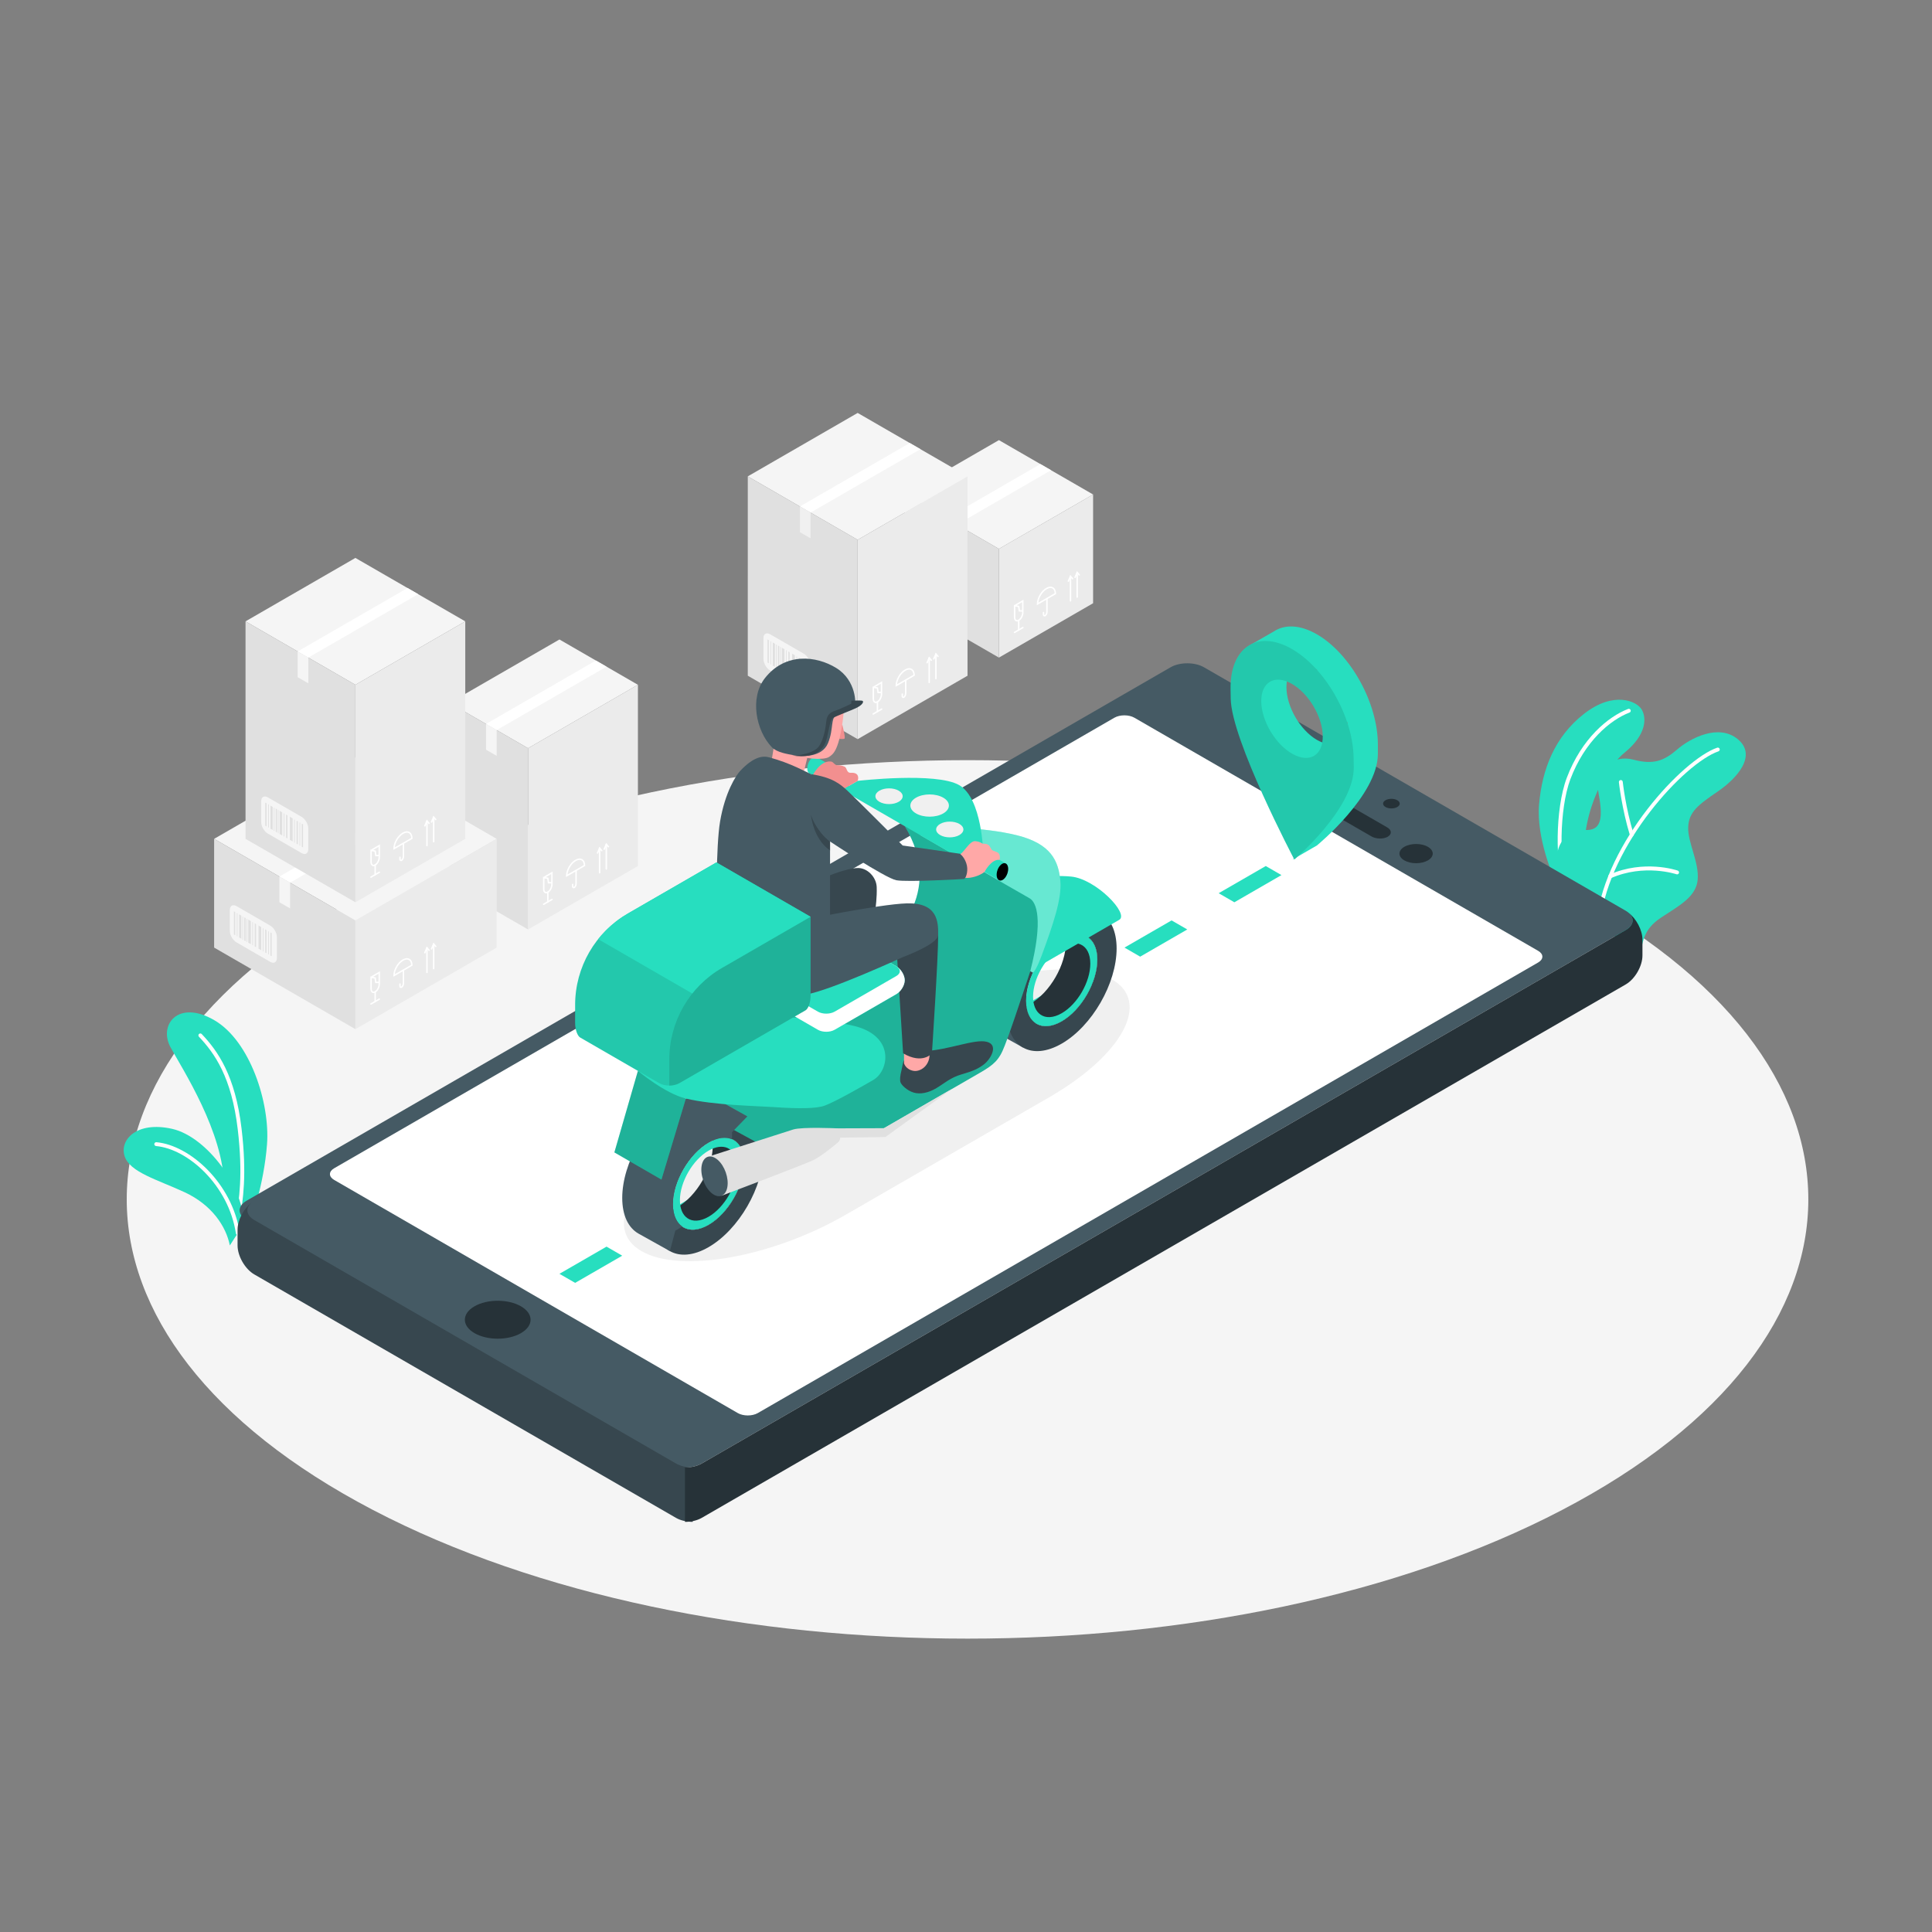 <?xml version="1.0" encoding="utf-8"?>
<!-- Generator: Adobe Illustrator 27.5.0, SVG Export Plug-In . SVG Version: 6.00 Build 0)  -->
<svg version="1.1" xmlns="http://www.w3.org/2000/svg" xmlns:xlink="http://www.w3.org/1999/xlink" x="0px" y="0px"
	 viewBox="0 0 500 500" style="enable-background:new 0 0 500 500;" xml:space="preserve">
<rect x="0" y="0" width="500" height="500" fill="#808080" stroke="none"/>
<g id="Floor">
	<path id="XMLID_28538_" style="fill:#F5F5F5;" d="M96.533,390.783c84.977,44.392,222.752,44.394,307.727,0.001
		c84.977-44.394,84.977-116.368,0-160.76c-84.977-44.393-222.752-44.393-307.728-0.001
		C11.555,274.415,11.555,346.391,96.533,390.783z"/>
</g>
<g id="Plants">
	<g>
		<path id="XMLID_28833_" style="fill:#27DEBF;" d="M64.806,316.321c0,0,3.517-9.673,4.301-20.221
			c0.785-10.548-4.324-26.696-13.69-32.103c-9.366-5.407-14.425,1.277-11.286,7.036c3.138,5.759,13.73,21.954,13.861,35.956
			L64.806,316.321z"/>
		<path id="XMLID_28544_" style="fill:#FFFFFF;" d="M61.545,316.091c-0.027,0-0.055-0.002-0.082-0.007
			c-0.272-0.045-0.457-0.302-0.412-0.574l0.021-0.13c0.786-4.758,1.862-11.274,0.448-23.183
			c-1.591-13.399-5.967-19.599-10.037-23.897c-0.189-0.2-0.181-0.517,0.02-0.707c0.201-0.189,0.517-0.18,0.707,0.02
			c4.183,4.416,8.679,10.777,10.303,24.467c1.432,12.049,0.342,18.646-0.454,23.463l-0.021,0.129
			C61.997,315.917,61.785,316.091,61.545,316.091z"/>
		<path id="XMLID_28828_" style="fill:#27DEBF;" d="M59.48,322.318c-0.972-4.943-4.661-10.495-11.687-13.762
			c-7.026-3.267-14.253-5.173-15.561-9.381c-1.308-4.208,3.138-9.079,12.292-7.036c9.153,2.044,18.961,15.643,18.438,24.797
			L59.48,322.318z"/>
		<path id="XMLID_28543_" style="fill:#FFFFFF;" d="M61.543,319.628c-0.243,0-0.456-0.178-0.493-0.425
			c-1.874-12.4-12.393-21.865-20.661-22.605c-0.274-0.024-0.478-0.268-0.453-0.543c0.025-0.276,0.271-0.473,0.543-0.453
			c8.638,0.773,19.617,10.596,21.56,23.451c0.042,0.273-0.146,0.528-0.419,0.569C61.594,319.626,61.568,319.628,61.543,319.628z"/>
	</g>
	<g>
		<path id="XMLID_28822_" style="fill:#27DEBF;" d="M402.211,227.335c0,0-4.665-10.316-3.901-19.163
			c0.782-9.047,4.012-17.517,11.677-23.468c7.664-5.951,13.626-3.253,14.89-1.076c1.264,2.177,1.292,6.47-4.418,11.14
			c-5.71,4.671-11.949,17.421-10.184,30.158l-2.622,7.45L402.211,227.335z"/>
		<path id="XMLID_28542_" style="fill:#FFFFFF;" d="M405.029,228.318c-0.177,0-0.349-0.095-0.44-0.261
			c-1.946-3.585-2.242-18.452,0.896-26.769c3.818-10.118,10.703-15.837,15.873-17.815c0.255-0.098,0.547,0.03,0.645,0.288
			c0.099,0.258-0.03,0.547-0.288,0.645c-4.968,1.901-11.594,7.427-15.295,17.235c-2.996,7.941-2.775,22.582-0.952,25.938
			c0.132,0.243,0.042,0.546-0.201,0.678C405.192,228.298,405.11,228.318,405.029,228.318z"/>
		<path id="XMLID_28817_" style="fill:#27DEBF;" d="M424.276,248.859c0.782-5.142,0.907-8.3,5.698-11.447
			c4.791-3.147,9.053-5.377,9.396-9.87c0.342-4.493-2.619-9.556-2.467-13.474c0.152-3.918,2.554-5.757,7.615-9.204
			c5.06-3.447,10.247-9.324,5.276-13.518c-4.971-4.194-12.382-0.297-15.759,2.628c-3.377,2.925-6.118,4.006-11.296,2.628
			c-5.178-1.378-10.245,2.208-9.013,8.815c1.232,6.607,0.594,9.613-3.573,9.381c-4.167-0.232-10.283,4.097-5.386,14.071
			L424.276,248.859z"/>
		<path id="XMLID_28541_" style="fill:#FFFFFF;" d="M413.727,238.548c-0.021,0-0.04-0.001-0.061-0.003
			c-0.273-0.033-0.47-0.281-0.436-0.556c2.375-19.952,22.173-41.371,31.176-44.487c0.255-0.089,0.545,0.048,0.636,0.309
			c0.09,0.261-0.048,0.546-0.31,0.636c-8.805,3.047-28.176,24.061-30.51,43.66C414.191,238.362,413.976,238.548,413.727,238.548z"/>
		<path id="XMLID_28540_" style="fill:#FFFFFF;" d="M422.297,216.512c-0.214,0-0.412-0.139-0.478-0.354
			c-2.109-6.91-2.842-13.66-2.849-13.727c-0.029-0.274,0.17-0.521,0.444-0.55c0.272-0.029,0.52,0.169,0.55,0.444
			c0.007,0.066,0.73,6.725,2.811,13.541c0.08,0.264-0.068,0.543-0.332,0.624C422.395,216.505,422.345,216.512,422.297,216.512z"/>
		<path id="XMLID_28539_" style="fill:#FFFFFF;" d="M416.708,227.308c-0.191,0-0.375-0.111-0.458-0.298
			c-0.111-0.253,0.004-0.548,0.257-0.659c8.982-3.959,17.341-1.16,17.692-1.039c0.261,0.09,0.399,0.374,0.31,0.635
			c-0.09,0.261-0.373,0.402-0.635,0.31c-0.084-0.027-8.349-2.788-16.965,1.009C416.844,227.294,416.775,227.308,416.708,227.308z"/>
	</g>
</g>
<g id="Boxes">
	<g>
		<polygon id="XMLID_29161_" style="fill:#F5F5F5;" points="282.892,127.974 258.52,113.903 234.157,127.974 258.52,142.045 		"/>
		<polygon id="XMLID_29159_" style="fill:#EBEBEB;" points="258.52,170.187 282.892,156.117 282.892,127.974 258.52,142.044 		"/>
		<g id="XMLID_28506_">
			<path id="XMLID_28611_" style="fill:#FFFFFF;" d="M263.216,160.852c-0.131,0-0.254-0.032-0.366-0.097
				c-0.29-0.167-0.457-0.536-0.457-1.011v-2.981c0-0.002,0-0.004,0-0.006v-0.221l0.152,0.027l2.338-1.373v3.332
				c0,0.848-0.506,1.804-1.151,2.176C263.556,160.801,263.38,160.852,263.216,160.852z M262.768,156.983v2.761
				c0,0.337,0.099,0.587,0.27,0.686c0.171,0.099,0.369,0.023,0.507-0.056c0.522-0.302,0.964-1.15,0.964-1.852v-0.244h-0.866
				l-0.17-1.169L262.768,156.983z M263.966,157.903h0.542v-2.058l-1.395,0.819l0.69,0.124L263.966,157.903z"/>
		</g>
		<g id="XMLID_28505_">
			<path id="XMLID_28610_" style="fill:#FFFFFF;" d="M263.638,163.229c-0.104,0-0.188-0.084-0.188-0.188v-2.505
				c0-0.104,0.084-0.188,0.188-0.188c0.103,0,0.188,0.084,0.188,0.188v2.505C263.825,163.145,263.741,163.229,263.638,163.229z"/>
		</g>
		<g id="XMLID_28504_">
			<path id="XMLID_28609_" style="fill:#FFFFFF;" d="M262.549,163.857c-0.064,0-0.128-0.034-0.162-0.094
				c-0.052-0.09-0.021-0.205,0.068-0.256l2.177-1.257c0.087-0.05,0.204-0.021,0.256,0.069c0.052,0.09,0.021,0.205-0.068,0.256
				l-2.177,1.257C262.613,163.849,262.581,163.857,262.549,163.857z"/>
		</g>
		<g id="XMLID_28502_">
			<path id="XMLID_28608_" style="fill:#FFFFFF;" d="M270.306,159.543c-0.073,0-0.143-0.018-0.204-0.053
				c-0.143-0.082-0.225-0.246-0.225-0.451v-0.514c0-0.104,0.084-0.188,0.188-0.188c0.104,0,0.188,0.084,0.188,0.188v0.514
				c0,0.077,0.021,0.117,0.035,0.125s0.059,0.005,0.124-0.032c0.164-0.097,0.348-0.469,0.348-0.847v-3.331
				c0-0.104,0.084-0.188,0.188-0.188s0.188,0.084,0.188,0.188v3.331c0,0.488-0.229,0.992-0.533,1.17
				C270.502,159.514,270.4,159.543,270.306,159.543z"/>
		</g>
		<g id="XMLID_28501_">
			<path id="XMLID_28605_" style="fill:#FFFFFF;" d="M268.331,156.631v-0.325c0-1.527,1.076-3.39,2.398-4.154
				c0.677-0.39,1.323-0.447,1.817-0.161c0.495,0.286,0.769,0.874,0.769,1.654v0.108L268.331,156.631z M271.852,152.186
				c-0.282,0-0.601,0.098-0.935,0.29c-1.124,0.649-2.055,2.159-2.193,3.494l4.215-2.433c-0.021-0.586-0.226-1.019-0.579-1.223
				C272.21,152.229,272.038,152.186,271.852,152.186z"/>
		</g>
		<g id="XMLID_28497_">
			<g id="XMLID_28499_">
				<path id="XMLID_28604_" style="fill:#FFFFFF;" d="M277.039,155.705c-0.104,0-0.188-0.084-0.188-0.188v-6.38
					c0-0.104,0.084-0.188,0.188-0.188c0.103,0,0.188,0.084,0.188,0.188v6.38C277.227,155.621,277.143,155.705,277.039,155.705z"/>
			</g>
			<g id="XMLID_28498_">
				<path id="XMLID_28603_" style="fill:#FFFFFF;" d="M276.49,150.592c-0.025,0-0.05-0.005-0.074-0.016
					c-0.096-0.041-0.139-0.151-0.098-0.247l0.667-1.54l0.744,0.859c0.068,0.078,0.06,0.196-0.019,0.264
					c-0.081,0.067-0.197,0.06-0.265-0.019l-0.353-0.408l-0.431,0.994C276.632,150.55,276.563,150.592,276.49,150.592z"/>
			</g>
		</g>
		<g id="XMLID_28494_">
			<g id="XMLID_28496_">
				<path id="XMLID_28602_" style="fill:#FFFFFF;" d="M278.773,154.716c-0.103,0-0.188-0.084-0.188-0.188v-6.38
					c0-0.104,0.084-0.188,0.188-0.188c0.104,0,0.188,0.084,0.188,0.188v6.38C278.961,154.632,278.877,154.716,278.773,154.716z"/>
			</g>
			<g id="XMLID_28495_">
				<path id="XMLID_28601_" style="fill:#FFFFFF;" d="M278.225,149.604c-0.025,0-0.05-0.005-0.074-0.016
					c-0.096-0.041-0.139-0.151-0.098-0.247l0.667-1.541l0.744,0.859c0.068,0.078,0.059,0.196-0.019,0.264
					c-0.08,0.067-0.197,0.06-0.265-0.019l-0.354-0.408l-0.431,0.994C278.366,149.561,278.297,149.604,278.225,149.604z"/>
			</g>
		</g>
		<polygon id="XMLID_29129_" style="fill:#E0E0E0;" points="258.52,170.187 234.147,156.117 234.157,127.974 258.52,142.045 		"/>
		<polygon id="XMLID_28275_" style="fill:#FFFFFF;" points="247.656,135.772 272.015,121.693 269.259,120.102 244.901,134.18 		"/>
		<path id="XMLID_29122_" style="fill:#27DEBF;" d="M237.854,144.108l8.722,5.036c0.957,0.552,1.732,1.895,1.732,3l0,5.381
			c0,1.105-0.775,1.552-1.732,1l-8.722-5.036c-0.957-0.552-1.732-1.895-1.732-3l0-5.381
			C236.122,144.004,236.897,143.556,237.854,144.108z"/>
		<g id="XMLID_28487_">
			<polygon id="XMLID_29120_" style="fill:#27DEBF;" points="237.178,145.454 237.509,145.645 237.509,151.621 237.178,151.43 			
				"/>
		</g>
		<g id="XMLID_28486_">
			<polygon id="XMLID_29118_" style="fill:#27DEBF;" points="238.527,146.232 239.098,146.568 239.098,152.544 238.527,152.208 			
				"/>
		</g>
		<g id="XMLID_28485_">
			<polygon id="XMLID_29116_" style="fill:#27DEBF;" points="239.876,147.01 240.207,147.202 240.207,153.178 239.876,152.987 			
				"/>
		</g>
		<g id="XMLID_28484_">
			<polygon id="XMLID_29114_" style="fill:#27DEBF;" points="240.893,147.587 241.556,147.98 241.556,153.957 240.893,153.564 			
				"/>
		</g>
		<g id="XMLID_28483_">
			<polygon id="XMLID_29112_" style="fill:#27DEBF;" points="242.574,148.568 242.906,148.759 242.905,154.735 242.574,154.544 			
				"/>
		</g>
		<g id="XMLID_28482_">
			<polygon id="XMLID_29110_" style="fill:#27DEBF;" points="243.546,149.116 244.255,149.538 244.254,155.514 243.545,155.092 			
				"/>
		</g>
		<g id="XMLID_28481_">
			<polygon id="XMLID_29108_" style="fill:#27DEBF;" points="245.272,150.125 245.604,150.316 245.603,156.292 245.272,156.101 			
				"/>
		</g>
		<g id="XMLID_28480_">
			<polygon id="XMLID_29106_" style="fill:#27DEBF;" points="246.042,150.563 246.208,150.658 246.207,156.635 246.042,156.539 			
				"/>
		</g>
		<g id="XMLID_28479_">
			<polygon id="XMLID_29104_" style="fill:#27DEBF;" points="244.657,149.799 244.823,149.895 244.823,155.871 244.657,155.775 			
				"/>
		</g>
		<g id="XMLID_28478_">
			<polygon id="XMLID_29102_" style="fill:#27DEBF;" points="241.94,148.207 242.105,148.303 242.105,154.279 241.94,154.184 			"/>
		</g>
		<g id="XMLID_28477_">
			<polygon id="XMLID_29100_" style="fill:#27DEBF;" points="240.451,147.353 240.617,147.449 240.617,153.425 240.451,153.33 			
				"/>
		</g>
		<g id="XMLID_28476_">
			<polygon id="XMLID_29098_" style="fill:#27DEBF;" points="239.382,146.763 239.548,146.859 239.548,152.835 239.382,152.739 			
				"/>
		</g>
		<g id="XMLID_28475_">
			<polygon id="XMLID_29096_" style="fill:#27DEBF;" points="237.933,145.883 238.099,145.979 238.098,151.955 237.933,151.859 			
				"/>
		</g>
		<g id="XMLID_28474_">
			<polygon id="XMLID_29094_" style="fill:#27DEBF;" points="246.621,150.903 246.953,151.094 246.953,157.071 246.621,156.88 			
				"/>
		</g>
		<polygon id="XMLID_29089_" style="fill:#F5F5F5;" points="250.395,123.283 221.961,106.866 193.526,123.283 221.96,139.7 		"/>
		<polygon id="XMLID_28274_" style="fill:#FFFFFF;" points="209.774,132.662 238.209,116.246 235.451,114.655 207.019,131.071 		"/>
		<polygon id="XMLID_29087_" style="fill:#EBEBEB;" points="221.961,191.294 250.395,174.878 250.395,123.283 221.961,139.699 		"/>
		<path id="XMLID_28597_" style="fill:#FFFFFF;" d="M226.656,181.959c-0.131,0-0.254-0.032-0.366-0.097
			c-0.29-0.167-0.457-0.536-0.457-1.011v-2.981c0-0.002,0-0.004,0-0.006v-0.221l0.152,0.027l2.338-1.373v3.333
			c0,0.848-0.506,1.804-1.151,2.176C226.996,181.908,226.82,181.959,226.656,181.959z M226.208,178.091v2.761
			c0,0.337,0.099,0.587,0.27,0.687c0.169,0.098,0.369,0.023,0.507-0.056c0.522-0.302,0.964-1.15,0.964-1.852v-0.244h-0.865
			l-0.171-1.17L226.208,178.091z M227.407,179.011h0.541v-2.058l-1.395,0.819l0.69,0.124L227.407,179.011z"/>
		<path id="XMLID_28596_" style="fill:#FFFFFF;" d="M227.078,184.336c-0.104,0-0.188-0.084-0.188-0.188v-2.505
			c0-0.104,0.084-0.188,0.188-0.188s0.188,0.084,0.188,0.188v2.505C227.266,184.252,227.182,184.336,227.078,184.336z"/>
		<path id="XMLID_28595_" style="fill:#FFFFFF;" d="M225.99,184.965c-0.064,0-0.128-0.034-0.162-0.094
			c-0.052-0.09-0.021-0.205,0.068-0.256l2.177-1.257c0.088-0.05,0.204-0.021,0.256,0.069c0.052,0.09,0.021,0.205-0.068,0.256
			l-2.177,1.257C226.055,184.956,226.022,184.965,225.99,184.965z"/>
		<path id="XMLID_28594_" style="fill:#FFFFFF;" d="M233.747,180.651c-0.073,0-0.143-0.018-0.204-0.053
			c-0.143-0.082-0.225-0.246-0.225-0.451v-0.514c0-0.104,0.084-0.188,0.188-0.188c0.104,0,0.188,0.084,0.188,0.188v0.514
			c0,0.077,0.021,0.117,0.035,0.126c0.019,0.008,0.059,0.006,0.123-0.032c0.165-0.097,0.349-0.47,0.349-0.848v-3.331
			c0-0.104,0.084-0.188,0.188-0.188s0.188,0.084,0.188,0.188v3.331c0,0.488-0.23,0.991-0.533,1.171
			C233.942,180.622,233.842,180.651,233.747,180.651z"/>
		<path id="XMLID_28591_" style="fill:#FFFFFF;" d="M231.772,177.738v-0.325c0-1.527,1.076-3.391,2.398-4.154
			c0.677-0.39,1.321-0.447,1.816-0.161c0.495,0.286,0.769,0.873,0.769,1.654v0.108L231.772,177.738z M235.293,173.294
			c-0.282,0-0.601,0.098-0.935,0.291c-1.124,0.648-2.055,2.159-2.193,3.494l4.214-2.433c-0.021-0.587-0.226-1.018-0.579-1.223
			C235.65,173.336,235.479,173.294,235.293,173.294z"/>
		<path id="XMLID_28590_" style="fill:#FFFFFF;" d="M240.48,176.812c-0.104,0-0.187-0.084-0.187-0.188v-6.38
			c0-0.104,0.084-0.188,0.187-0.188c0.104,0,0.188,0.084,0.188,0.188v6.38C240.668,176.728,240.584,176.812,240.48,176.812z"/>
		<path id="XMLID_28589_" style="fill:#FFFFFF;" d="M239.932,171.699c-0.025,0-0.05-0.005-0.074-0.016
			c-0.096-0.041-0.139-0.151-0.098-0.247l0.667-1.54l0.744,0.859c0.068,0.078,0.06,0.196-0.019,0.264
			c-0.08,0.067-0.197,0.059-0.265-0.019l-0.354-0.408l-0.431,0.994C240.073,171.658,240.004,171.699,239.932,171.699z"/>
		<path id="XMLID_28588_" style="fill:#FFFFFF;" d="M242.214,175.824c-0.104,0-0.188-0.084-0.188-0.188v-6.38
			c0-0.104,0.084-0.188,0.188-0.188c0.103,0,0.188,0.084,0.188,0.188v6.38C242.401,175.74,242.317,175.824,242.214,175.824z"/>
		<path id="XMLID_28587_" style="fill:#FFFFFF;" d="M241.666,170.711c-0.025,0-0.05-0.005-0.074-0.016
			c-0.096-0.041-0.139-0.151-0.098-0.247l0.667-1.541l0.744,0.859c0.068,0.078,0.059,0.196-0.019,0.264
			c-0.08,0.067-0.196,0.059-0.265-0.019l-0.354-0.408l-0.431,0.994C241.808,170.669,241.738,170.711,241.666,170.711z"/>
		<polygon id="XMLID_29057_" style="fill:#E0E0E0;" points="221.961,191.295 193.527,174.878 193.526,123.283 221.96,139.7 		"/>
		<path id="XMLID_29050_" style="fill:#F5F5F5;" d="M199.312,164.149l8.721,5.036c0.957,0.552,1.732,1.895,1.732,3l0,5.381
			c0,1.105-0.775,1.552-1.732,1l-8.723-5.036c-0.957-0.552-1.732-1.895-1.732-3l0-5.381
			C197.58,164.044,198.355,163.596,199.312,164.149z"/>
		<polygon id="XMLID_29048_" style="fill:#E0E0E0;" points="198.636,165.494 198.967,165.685 198.967,171.662 198.636,171.47 		"/>
		<polygon id="XMLID_29046_" style="fill:#E0E0E0;" points="199.985,166.272 200.556,166.608 200.556,172.585 199.985,172.249 		"/>
		<polygon id="XMLID_29044_" style="fill:#E0E0E0;" points="201.334,167.051 201.666,167.242 201.665,173.219 201.334,173.027 		"/>
		<polygon id="XMLID_29042_" style="fill:#E0E0E0;" points="202.351,167.627 203.015,168.021 203.014,173.997 202.351,173.604 		"/>
		<polygon id="XMLID_29040_" style="fill:#E0E0E0;" points="204.032,168.608 204.364,168.799 204.364,174.776 204.032,174.584 		"/>
		<polygon id="XMLID_29038_" style="fill:#E0E0E0;" points="205.004,169.156 205.713,169.578 205.713,175.554 205.004,175.133 		"/>
		<polygon id="XMLID_29036_" style="fill:#E0E0E0;" points="206.73,170.165 207.062,170.356 207.062,176.333 206.73,176.141 		"/>
		<polygon id="XMLID_29034_" style="fill:#E0E0E0;" points="207.5,170.603 207.666,170.699 207.666,176.675 207.5,176.579 		"/>
		<polygon id="XMLID_29032_" style="fill:#E0E0E0;" points="206.115,169.839 206.281,169.935 206.281,175.911 206.115,175.816 		"/>
		<polygon id="XMLID_29030_" style="fill:#E0E0E0;" points="203.398,168.248 203.564,168.343 203.563,174.32 203.398,174.224 		"/>
		<polygon id="XMLID_29028_" style="fill:#E0E0E0;" points="201.91,167.393 202.075,167.489 202.075,173.466 201.91,173.37 		"/>
		<polygon id="XMLID_29026_" style="fill:#E0E0E0;" points="200.841,166.803 201.006,166.899 201.006,172.875 200.841,172.78 		"/>
		<polygon id="XMLID_29024_" style="fill:#E0E0E0;" points="199.391,165.923 199.557,166.019 199.557,171.995 199.391,171.9 		"/>
		<polygon id="XMLID_29022_" style="fill:#E0E0E0;" points="208.08,170.943 208.411,171.135 208.411,177.111 208.079,176.92 		"/>
		<g id="XMLID_28455_">
			<polygon id="XMLID_29055_" style="fill:#F0F0F0;" points="207.019,137.729 209.774,139.32 209.774,132.662 207.019,131.071 			
				"/>
		</g>
	</g>
	<g>
		<g id="XMLID_28451_">
			<polygon id="XMLID_29017_" style="fill:#F5F5F5;" points="165.093,177.223 144.782,165.497 116.348,181.914 136.659,193.64 			
				"/>
		</g>
		<g id="XMLID_28450_">
			<polygon id="XMLID_29015_" style="fill:#EBEBEB;" points="136.659,240.544 165.093,224.127 165.093,177.223 136.659,193.64 			
				"/>
		</g>
		<g id="XMLID_28446_">
			<g id="XMLID_28449_">
				<path id="XMLID_28583_" style="fill:#FFFFFF;" d="M141.353,231.208c-0.13,0-0.253-0.032-0.365-0.097
					c-0.29-0.167-0.457-0.536-0.457-1.011v-2.981c0-0.002,0-0.004,0-0.006v-0.221l0.152,0.027l2.338-1.373v3.332
					c0,0.848-0.506,1.804-1.151,2.176C141.693,231.157,141.519,231.208,141.353,231.208z M140.906,227.34v2.761
					c0,0.337,0.099,0.587,0.27,0.686c0.168,0.097,0.368,0.023,0.507-0.056c0.523-0.302,0.964-1.149,0.964-1.852v-0.244h-0.865
					l-0.171-1.17L140.906,227.34z M142.105,228.26h0.541v-2.058l-1.395,0.818l0.691,0.124L142.105,228.26z"/>
			</g>
			<g id="XMLID_28448_">
				<path id="XMLID_28582_" style="fill:#FFFFFF;" d="M141.776,233.586c-0.104,0-0.188-0.084-0.188-0.188v-2.505
					c0-0.104,0.084-0.188,0.188-0.188c0.104,0,0.188,0.084,0.188,0.188v2.505C141.964,233.502,141.88,233.586,141.776,233.586z"/>
			</g>
			<g id="XMLID_28447_">
				<path id="XMLID_28581_" style="fill:#FFFFFF;" d="M140.688,234.214c-0.064,0-0.128-0.034-0.162-0.094
					c-0.052-0.09-0.021-0.205,0.068-0.256l2.178-1.257c0.087-0.05,0.204-0.021,0.256,0.069c0.052,0.09,0.021,0.205-0.068,0.256
					l-2.178,1.257C140.752,234.206,140.72,234.214,140.688,234.214z"/>
			</g>
		</g>
		<g id="XMLID_28443_">
			<g id="XMLID_28445_">
				<path id="XMLID_28580_" style="fill:#FFFFFF;" d="M148.445,229.9c-0.073,0-0.143-0.018-0.204-0.053
					c-0.143-0.081-0.225-0.246-0.225-0.45v-0.514c0-0.104,0.084-0.188,0.188-0.188s0.188,0.084,0.188,0.188v0.514
					c0,0.077,0.021,0.117,0.035,0.125c0.015,0.007,0.06,0.006,0.123-0.032c0.165-0.097,0.349-0.469,0.349-0.848v-3.331
					c0-0.104,0.084-0.188,0.188-0.188s0.188,0.084,0.188,0.188v3.331c0,0.488-0.229,0.992-0.534,1.171
					C148.641,229.871,148.54,229.9,148.445,229.9z"/>
			</g>
			<g id="XMLID_28444_">
				<path id="XMLID_28577_" style="fill:#FFFFFF;" d="M146.471,226.987v-0.325c0-1.527,1.076-3.391,2.398-4.154
					c0.677-0.389,1.321-0.446,1.816-0.161c0.495,0.286,0.769,0.873,0.769,1.654v0.108L146.471,226.987z M149.991,222.543
					c-0.282,0-0.601,0.098-0.935,0.29c-1.124,0.648-2.055,2.159-2.193,3.494l4.214-2.433c-0.021-0.587-0.225-1.019-0.579-1.223
					C150.349,222.586,150.178,222.543,149.991,222.543z"/>
			</g>
		</g>
		<g id="XMLID_28436_">
			<g id="XMLID_28440_">
				<g id="XMLID_28442_">
					<path id="XMLID_28576_" style="fill:#FFFFFF;" d="M155.179,226.062c-0.104,0-0.188-0.084-0.188-0.188v-6.38
						c0-0.104,0.084-0.188,0.188-0.188s0.188,0.084,0.188,0.188v6.38C155.366,225.978,155.282,226.062,155.179,226.062z"/>
				</g>
				<g id="XMLID_28441_">
					<path id="XMLID_28575_" style="fill:#FFFFFF;" d="M154.63,220.949c-0.025,0-0.05-0.005-0.074-0.016
						c-0.096-0.041-0.139-0.151-0.098-0.247l0.667-1.541l0.744,0.859c0.068,0.078,0.06,0.196-0.019,0.264
						c-0.081,0.067-0.197,0.06-0.265-0.019l-0.354-0.408l-0.431,0.994C154.771,220.907,154.702,220.949,154.63,220.949z"/>
				</g>
			</g>
			<g id="XMLID_28437_">
				<g id="XMLID_28439_">
					<path id="XMLID_28574_" style="fill:#FFFFFF;" d="M156.912,225.073c-0.104,0-0.188-0.084-0.188-0.188v-6.38
						c0-0.104,0.084-0.188,0.188-0.188s0.188,0.084,0.188,0.188v6.38C157.1,224.989,157.016,225.073,156.912,225.073z"/>
				</g>
				<g id="XMLID_28438_">
					<path id="XMLID_28573_" style="fill:#FFFFFF;" d="M156.364,219.96c-0.025,0-0.05-0.005-0.074-0.016
						c-0.096-0.041-0.139-0.151-0.098-0.247l0.667-1.541l0.744,0.859c0.068,0.078,0.06,0.196-0.018,0.264
						c-0.08,0.067-0.197,0.06-0.265-0.019l-0.354-0.408l-0.431,0.994C156.506,219.918,156.436,219.96,156.364,219.96z"/>
				</g>
			</g>
		</g>
		<g id="XMLID_28435_">
			<polygon id="XMLID_28985_" style="fill:#E0E0E0;" points="136.659,240.544 116.349,228.818 116.348,181.914 136.659,193.64 			
				"/>
		</g>
		<g id="XMLID_28434_">
			<polygon id="XMLID_28983_" style="fill:#F5F5F5;" points="125.779,194.017 128.534,195.608 128.534,188.949 125.779,187.359 			
				"/>
		</g>
		<g id="XMLID_28433_">
			<polygon id="XMLID_28273_" style="fill:#FFFFFF;" points="128.534,188.95 156.968,172.533 154.211,170.943 125.779,187.359 			
				"/>
		</g>
		<g id="XMLID_28343_">
			<polygon id="XMLID_28977_" style="fill:#F5F5F5;" points="128.534,217.092 91.976,195.985 55.417,217.092 91.976,238.199 			"/>
		</g>
		<g id="XMLID_28342_">
			<polygon id="XMLID_28975_" style="fill:#EBEBEB;" points="91.976,266.342 128.535,245.235 128.535,217.092 91.976,238.199 			"/>
		</g>
		<g id="XMLID_28327_">
			<g id="XMLID_28326_">
				<path id="XMLID_28569_" style="fill:#FFFFFF;" d="M96.672,257.007c-0.131,0-0.254-0.032-0.366-0.097
					c-0.29-0.168-0.457-0.537-0.457-1.012v-2.982c0-0.002,0-0.004,0-0.006v-0.221l0.152,0.027l2.338-1.373v3.332
					c0,0.848-0.506,1.804-1.151,2.177C97.012,256.955,96.836,257.007,96.672,257.007z M96.224,253.137v2.761
					c0,0.337,0.099,0.588,0.27,0.687c0.17,0.098,0.369,0.022,0.507-0.056c0.522-0.303,0.964-1.15,0.964-1.853v-0.244h-0.865
					l-0.171-1.169L96.224,253.137z M97.423,254.057h0.541v-2.059l-1.395,0.819l0.691,0.123L97.423,254.057z"/>
			</g>
			<g id="XMLID_28329_">
				<path id="XMLID_28568_" style="fill:#FFFFFF;" d="M97.094,259.384c-0.104,0-0.188-0.084-0.188-0.188v-2.505
					c0-0.103,0.084-0.188,0.188-0.188c0.104,0,0.188,0.084,0.188,0.188v2.505C97.281,259.3,97.197,259.384,97.094,259.384z"/>
			</g>
			<g id="XMLID_28357_">
				<path id="XMLID_28567_" style="fill:#FFFFFF;" d="M96.005,260.012c-0.064,0-0.128-0.033-0.162-0.094
					c-0.052-0.09-0.021-0.204,0.068-0.256l2.178-1.257c0.088-0.054,0.204-0.023,0.256,0.068c0.052,0.09,0.021,0.204-0.068,0.256
					l-2.178,1.257C96.069,260.004,96.037,260.012,96.005,260.012z"/>
			</g>
		</g>
		<g id="XMLID_28339_">
			<g id="XMLID_28341_">
				<path id="XMLID_28566_" style="fill:#FFFFFF;" d="M103.763,255.698c-0.073,0-0.143-0.018-0.205-0.053
					c-0.143-0.082-0.225-0.246-0.225-0.451v-0.514c0-0.104,0.084-0.188,0.187-0.188c0.104,0,0.188,0.084,0.188,0.188v0.514
					c0,0.077,0.021,0.117,0.036,0.126c0.015,0.008,0.059,0.005,0.122-0.032c0.165-0.098,0.349-0.47,0.349-0.848v-3.331
					c0-0.104,0.084-0.188,0.188-0.188c0.104,0,0.188,0.084,0.188,0.188v3.331c0,0.488-0.229,0.991-0.532,1.17
					C103.958,255.669,103.857,255.698,103.763,255.698z"/>
			</g>
			<g id="XMLID_28340_">
				<path id="XMLID_28563_" style="fill:#FFFFFF;" d="M101.788,252.786v-0.325c0-1.527,1.075-3.391,2.397-4.154
					c0.677-0.39,1.323-0.447,1.817-0.161c0.496,0.286,0.769,0.874,0.769,1.654v0.108L101.788,252.786z M105.309,248.341
					c-0.283,0-0.602,0.098-0.936,0.291c-1.123,0.648-2.054,2.158-2.192,3.494l4.214-2.434c-0.021-0.586-0.226-1.018-0.579-1.222
					C105.666,248.384,105.495,248.341,105.309,248.341z"/>
			</g>
		</g>
		<g id="XMLID_28332_">
			<g id="XMLID_28336_">
				<g id="XMLID_28338_">
					<path id="XMLID_28562_" style="fill:#FFFFFF;" d="M110.495,251.859c-0.104,0-0.188-0.084-0.188-0.188v-6.38
						c0-0.104,0.084-0.188,0.188-0.188s0.188,0.084,0.188,0.188v6.38C110.683,251.775,110.599,251.859,110.495,251.859z"/>
				</g>
				<g id="XMLID_28337_">
					<path id="XMLID_28561_" style="fill:#FFFFFF;" d="M109.947,246.747c-0.025,0-0.05-0.005-0.074-0.016
						c-0.096-0.041-0.139-0.151-0.098-0.247l0.667-1.541l0.744,0.859c0.068,0.078,0.06,0.196-0.018,0.264
						c-0.08,0.067-0.197,0.059-0.265-0.019l-0.353-0.408l-0.431,0.994C110.089,246.704,110.019,246.747,109.947,246.747z"/>
				</g>
			</g>
			<g id="XMLID_28333_">
				<g id="XMLID_28335_">
					<path id="XMLID_28560_" style="fill:#FFFFFF;" d="M112.229,250.871c-0.103,0-0.187-0.084-0.187-0.188v-6.38
						c0-0.104,0.084-0.188,0.187-0.188c0.104,0,0.188,0.084,0.188,0.188v6.38C112.417,250.787,112.333,250.871,112.229,250.871z"/>
				</g>
				<g id="XMLID_28334_">
					<path id="XMLID_28559_" style="fill:#FFFFFF;" d="M111.681,245.758c-0.025,0-0.05-0.005-0.074-0.016
						c-0.096-0.041-0.139-0.151-0.098-0.247l0.667-1.541l0.744,0.859c0.068,0.078,0.06,0.196-0.019,0.264
						c-0.08,0.067-0.197,0.06-0.265-0.019l-0.354-0.408l-0.431,0.994C111.822,245.716,111.753,245.758,111.681,245.758z"/>
				</g>
			</g>
		</g>
		<g id="XMLID_28331_">
			<polygon id="XMLID_28945_" style="fill:#E0E0E0;" points="91.976,266.342 55.417,245.235 55.417,217.092 91.976,238.199 			"/>
		</g>
		<g id="XMLID_28330_">
			<polygon id="XMLID_28943_" style="fill:#F5F5F5;" points="72.319,233.509 75.074,235.1 75.074,228.441 72.319,226.85 			"/>
		</g>
		<g id="XMLID_28328_">
			<polygon id="XMLID_28272_" style="fill:#FFFFFF;" points="75.074,228.442 111.633,207.335 108.877,205.743 72.319,226.85 			"/>
		</g>
		<path id="XMLID_28938_" style="fill:#F5F5F5;" d="M61.212,234.508l8.721,5.036c0.957,0.552,1.732,1.895,1.732,3l0,5.381
			c0,1.105-0.775,1.552-1.732,1l-8.723-5.036c-0.957-0.552-1.732-1.895-1.732-3l0-5.381
			C59.48,234.404,60.255,233.956,61.212,234.508z"/>
		<g id="XMLID_28381_">
			<polygon id="XMLID_28936_" style="fill:#E0E0E0;" points="60.536,235.854 60.867,236.045 60.867,242.021 60.536,241.83 			"/>
		</g>
		<g id="XMLID_28380_">
			<polygon id="XMLID_28934_" style="fill:#E0E0E0;" points="61.885,236.632 62.456,236.968 62.456,242.945 61.885,242.609 			"/>
		</g>
		<g id="XMLID_28379_">
			<polygon id="XMLID_28932_" style="fill:#E0E0E0;" points="63.234,237.411 63.566,237.602 63.565,243.579 63.234,243.387 			"/>
		</g>
		<g id="XMLID_28378_">
			<polygon id="XMLID_28930_" style="fill:#E0E0E0;" points="64.251,237.987 64.915,238.381 64.914,244.357 64.251,243.964 			"/>
		</g>
		<g id="XMLID_28377_">
			<polygon id="XMLID_28928_" style="fill:#E0E0E0;" points="65.932,238.968 66.264,239.159 66.264,245.135 65.932,244.944 			"/>
		</g>
		<g id="XMLID_28376_">
			<polygon id="XMLID_28926_" style="fill:#E0E0E0;" points="66.904,239.516 67.613,239.938 67.613,245.914 66.904,245.493 			"/>
		</g>
		<g id="XMLID_28375_">
			<polygon id="XMLID_28924_" style="fill:#E0E0E0;" points="68.631,240.525 68.962,240.716 68.962,246.693 68.63,246.501 			"/>
		</g>
		<g id="XMLID_28361_">
			<polygon id="XMLID_28922_" style="fill:#E0E0E0;" points="69.4,240.963 69.566,241.059 69.566,247.035 69.4,246.939 			"/>
		</g>
		<g id="XMLID_28362_">
			<polygon id="XMLID_28920_" style="fill:#E0E0E0;" points="68.015,240.199 68.181,240.295 68.181,246.271 68.015,246.176 			"/>
		</g>
		<g id="XMLID_28363_">
			<polygon id="XMLID_28918_" style="fill:#E0E0E0;" points="65.298,238.607 65.464,238.703 65.463,244.68 65.298,244.584 			"/>
		</g>
		<g id="XMLID_28364_">
			<polygon id="XMLID_28916_" style="fill:#E0E0E0;" points="63.81,237.753 63.975,237.849 63.975,243.826 63.81,243.73 			"/>
		</g>
		<g id="XMLID_28365_">
			<polygon id="XMLID_28914_" style="fill:#E0E0E0;" points="62.741,237.163 62.906,237.259 62.906,243.235 62.741,243.14 			"/>
		</g>
		<g id="XMLID_28366_">
			<polygon id="XMLID_28912_" style="fill:#E0E0E0;" points="61.291,236.283 61.457,236.379 61.457,242.355 61.291,242.26 			"/>
		</g>
		<g id="XMLID_28374_">
			<polygon id="XMLID_28910_" style="fill:#E0E0E0;" points="69.98,241.303 70.311,241.495 70.311,247.471 69.98,247.28 			"/>
		</g>
		<g id="XMLID_28412_">
			<polygon id="XMLID_28906_" style="fill:#F5F5F5;" points="120.41,160.807 91.976,144.39 63.542,160.806 91.976,177.223 			"/>
		</g>
		<g id="XMLID_28411_">
			<polygon id="XMLID_28904_" style="fill:#EBEBEB;" points="91.976,233.508 120.411,217.092 120.411,160.806 91.976,177.223 			"/>
		</g>
		<g id="XMLID_28407_">
			<g id="XMLID_28410_">
				<path id="XMLID_28555_" style="fill:#FFFFFF;" d="M96.672,224.173c-0.131,0-0.254-0.032-0.366-0.097
					c-0.29-0.168-0.457-0.536-0.457-1.011v-2.981c0-0.002,0-0.004,0-0.006v-0.221l0.152,0.027l2.338-1.373v3.333
					c0,0.847-0.506,1.803-1.151,2.176C97.012,224.122,96.836,224.173,96.672,224.173z M96.224,220.305v2.761
					c0,0.337,0.099,0.587,0.27,0.686c0.17,0.099,0.369,0.023,0.507-0.056c0.522-0.302,0.964-1.15,0.964-1.852v-0.245h-0.865
					l-0.171-1.169L96.224,220.305z M97.423,221.224h0.541v-2.058l-1.395,0.819l0.691,0.124L97.423,221.224z"/>
			</g>
			<g id="XMLID_28409_">
				<path id="XMLID_28554_" style="fill:#FFFFFF;" d="M97.094,226.551c-0.104,0-0.188-0.084-0.188-0.188v-2.505
					c0-0.104,0.084-0.188,0.188-0.188c0.104,0,0.188,0.084,0.188,0.188v2.505C97.281,226.467,97.197,226.551,97.094,226.551z"/>
			</g>
			<g id="XMLID_28408_">
				<path id="XMLID_28553_" style="fill:#FFFFFF;" d="M96.005,227.179c-0.064,0-0.128-0.034-0.162-0.094
					c-0.052-0.09-0.021-0.205,0.068-0.256l2.178-1.257c0.088-0.051,0.204-0.021,0.256,0.069c0.052,0.09,0.021,0.205-0.068,0.256
					l-2.178,1.257C96.069,227.171,96.037,227.179,96.005,227.179z"/>
			</g>
		</g>
		<g id="XMLID_28404_">
			<g id="XMLID_28406_">
				<path id="XMLID_28552_" style="fill:#FFFFFF;" d="M103.763,222.865c-0.073,0-0.144-0.018-0.205-0.053
					c-0.143-0.081-0.225-0.246-0.225-0.45v-0.514c0-0.104,0.084-0.188,0.187-0.188c0.104,0,0.188,0.084,0.188,0.188v0.514
					c0,0.077,0.021,0.117,0.035,0.125c0.018,0.009,0.06,0.006,0.124-0.032c0.164-0.097,0.348-0.469,0.348-0.848v-3.331
					c0-0.104,0.084-0.188,0.188-0.188c0.104,0,0.188,0.084,0.188,0.188v3.331c0,0.489-0.229,0.992-0.533,1.171
					C103.958,222.836,103.857,222.865,103.763,222.865z"/>
			</g>
			<g id="XMLID_28405_">
				<path id="XMLID_28549_" style="fill:#FFFFFF;" d="M101.788,219.952v-0.325c0-1.527,1.075-3.391,2.397-4.154
					c0.677-0.39,1.323-0.447,1.817-0.161c0.496,0.286,0.769,0.874,0.769,1.654v0.108L101.788,219.952z M105.309,215.508
					c-0.283,0-0.602,0.098-0.936,0.291c-1.123,0.648-2.054,2.159-2.192,3.494l4.214-2.433c-0.021-0.586-0.226-1.018-0.579-1.222
					C105.666,215.551,105.495,215.508,105.309,215.508z"/>
			</g>
		</g>
		<g id="XMLID_28397_">
			<g id="XMLID_28401_">
				<g id="XMLID_28403_">
					<path id="XMLID_28548_" style="fill:#FFFFFF;" d="M110.495,219.026c-0.104,0-0.188-0.084-0.188-0.188v-6.38
						c0-0.104,0.084-0.188,0.188-0.188s0.188,0.084,0.188,0.188v6.38C110.683,218.942,110.599,219.026,110.495,219.026z"/>
				</g>
				<g id="XMLID_28402_">
					<path id="XMLID_28547_" style="fill:#FFFFFF;" d="M109.947,213.914c-0.025,0-0.05-0.005-0.074-0.016
						c-0.096-0.041-0.139-0.151-0.098-0.247l0.667-1.541l0.744,0.859c0.068,0.078,0.06,0.196-0.018,0.264
						c-0.08,0.067-0.197,0.059-0.265-0.019l-0.353-0.408l-0.431,0.994C110.089,213.871,110.019,213.914,109.947,213.914z"/>
				</g>
			</g>
			<g id="XMLID_28398_">
				<g id="XMLID_28400_">
					<path id="XMLID_28546_" style="fill:#FFFFFF;" d="M112.229,218.037c-0.103,0-0.187-0.084-0.187-0.188v-6.38
						c0-0.104,0.084-0.188,0.187-0.188c0.104,0,0.188,0.084,0.188,0.188v6.38C112.417,217.953,112.333,218.037,112.229,218.037z"/>
				</g>
				<g id="XMLID_28399_">
					<path id="XMLID_28545_" style="fill:#FFFFFF;" d="M111.681,212.925c-0.025,0-0.05-0.005-0.074-0.016
						c-0.096-0.041-0.139-0.151-0.098-0.247l0.667-1.541l0.744,0.859c0.068,0.078,0.06,0.196-0.019,0.264
						c-0.08,0.067-0.197,0.059-0.265-0.019l-0.354-0.408l-0.431,0.994C111.822,212.883,111.753,212.925,111.681,212.925z"/>
				</g>
			</g>
		</g>
		<g id="XMLID_28396_">
			<polygon id="XMLID_28874_" style="fill:#E0E0E0;" points="91.976,233.509 63.542,217.092 63.542,160.806 91.976,177.223 			"/>
		</g>
		<g id="XMLID_28395_">
			<polygon id="XMLID_28872_" style="fill:#F5F5F5;" points="77.034,175.253 79.79,176.844 79.79,170.185 77.034,168.595 			"/>
		</g>
		<g id="XMLID_28394_">
			<polygon id="XMLID_14729_" style="fill:#FFFFFF;" points="79.79,170.186 108.224,153.769 105.467,152.179 77.034,168.595 			"/>
		</g>
		<g id="XMLID_28392_">
			<path id="XMLID_28867_" style="fill:#F5F5F5;" d="M69.327,206.363l8.722,5.036c0.956,0.552,1.732,1.895,1.732,3l0,5.381
				c0,1.105-0.775,1.552-1.732,1l-8.723-5.036c-0.957-0.552-1.732-1.895-1.732-3l0-5.381
				C67.595,206.258,68.371,205.81,69.327,206.363z"/>
		</g>
		<g id="XMLID_28369_">
			<g id="XMLID_28391_">
				<polygon id="XMLID_28865_" style="fill:#E0E0E0;" points="68.651,207.708 68.983,207.899 68.983,213.876 68.651,213.684 				"/>
			</g>
			<g id="XMLID_28390_">
				<polygon id="XMLID_28863_" style="fill:#E0E0E0;" points="70,208.486 70.572,208.822 70.572,214.799 70,214.463 				"/>
			</g>
			<g id="XMLID_28389_">
				<polygon id="XMLID_28861_" style="fill:#E0E0E0;" points="71.35,209.265 71.681,209.456 71.681,215.433 71.35,215.241 				"/>
			</g>
			<g id="XMLID_28388_">
				<polygon id="XMLID_28859_" style="fill:#E0E0E0;" points="72.367,209.841 73.03,210.235 73.03,216.211 72.367,215.818 				"/>
			</g>
			<g id="XMLID_28387_">
				<polygon id="XMLID_28857_" style="fill:#E0E0E0;" points="74.048,210.822 74.379,211.013 74.379,216.99 74.048,216.798 				"/>
			</g>
			<g id="XMLID_28386_">
				<polygon id="XMLID_28855_" style="fill:#E0E0E0;" points="75.019,211.37 75.728,211.792 75.728,217.768 75.019,217.347 				"/>
			</g>
			<g id="XMLID_28385_">
				<polygon id="XMLID_28853_" style="fill:#E0E0E0;" points="76.746,212.379 77.077,212.57 77.077,218.547 76.746,218.355 				"/>
			</g>
			<g id="XMLID_28384_">
				<polygon id="XMLID_28851_" style="fill:#E0E0E0;" points="77.516,212.817 77.681,212.913 77.681,218.889 77.515,218.793 				"/>
			</g>
			<g id="XMLID_28383_">
				<polygon id="XMLID_28849_" style="fill:#E0E0E0;" points="76.131,212.053 76.297,212.149 76.296,218.126 76.131,218.03 				"/>
			</g>
			<g id="XMLID_28382_">
				<polygon id="XMLID_28847_" style="fill:#E0E0E0;" points="73.413,210.462 73.579,210.557 73.579,216.534 73.413,216.438 				"/>
			</g>
			<g id="XMLID_28373_">
				<polygon id="XMLID_28845_" style="fill:#E0E0E0;" points="71.925,209.607 72.091,209.703 72.091,215.68 71.925,215.584 				"/>
			</g>
			<g id="XMLID_28372_">
				<polygon id="XMLID_28843_" style="fill:#E0E0E0;" points="70.856,209.017 71.022,209.113 71.022,215.089 70.856,214.994 				"/>
			</g>
			<g id="XMLID_28371_">
				<polygon id="XMLID_28841_" style="fill:#E0E0E0;" points="69.407,208.137 69.572,208.233 69.572,214.209 69.407,214.114 				"/>
			</g>
			<g id="XMLID_28370_">
				<polygon id="XMLID_28839_" style="fill:#E0E0E0;" points="78.095,213.157 78.426,213.349 78.426,219.325 78.095,219.134 				"/>
			</g>
		</g>
	</g>
</g>
<g id="Device">
	<g>
		<g>
			<path id="XMLID_28807_" style="fill:#455A64;" d="M63.81,315.747l109.136,63.005c2.391,1.381,6.269,1.381,8.66,0l239.129-138.051
				c2.392-1.38,2.392-3.619,0-5l-109.137-63.006c-2.392-1.381-6.269-1.381-8.66,0L63.81,310.747
				C61.419,312.128,61.419,314.366,63.81,315.747z"/>
		</g>
		<path id="XMLID_28805_" style="fill:#263238;" d="M122.795,345.016c3.322,1.918,8.707,1.918,12.029,0
			c3.322-1.918,3.322-5.026,0-6.944c-3.322-1.918-8.707-1.918-12.029,0S119.474,343.099,122.795,345.016z"/>
		<path id="XMLID_28803_" style="fill:#37474F;" d="M174.946,378.752L65.81,315.747c-2.138-1.234-2.359-3.153-0.673-4.533
			c-2.069,1.57-3.657,4.538-3.657,7.033v4.071c0,2.762,1.939,6.119,4.33,7.5l109.136,63.005c1.195,0.69,2.763,1.036,4.33,1.036
			v-14.071C177.709,379.788,176.142,379.443,174.946,378.752z"/>
		<g>
			<path id="XMLID_28801_" style="fill:#263238;" d="M420.735,254.772c2.392-1.38,4.33-4.738,4.33-7.499v-4.072
				c0-2.496-1.59-5.466-3.661-7.035c1.691,1.38,1.473,3.301-0.668,4.536L181.606,378.752c-1.196,0.69-2.763,1.036-4.33,1.036v14.071
				c1.567,0,3.134-0.346,4.33-1.036L420.735,254.772z"/>
		</g>
		<path id="XMLID_14728_" style="fill:#FFFFFF;" d="M190.93,365.696l-104.463-60.34c-1.435-0.829-1.435-2.172,0-3l201.924-116.605
			c1.436-0.829,3.762-0.829,5.196-0.001l104.5,60.331c1.435,0.829,1.435,2.172,0,3L196.126,365.696
			C194.691,366.525,192.364,366.525,190.93,365.696z"/>
		<polygon id="XMLID_28797_" style="fill:#27DEBF;" points="148.845,332.008 161.031,324.972 156.969,322.627 144.783,329.662 		"/>
		<polygon id="XMLID_28785_" style="fill:#27DEBF;" points="295.08,247.581 307.266,240.544 303.204,238.2 291.018,245.235 		"/>
		<polygon id="XMLID_28783_" style="fill:#27DEBF;" points="319.452,233.509 331.638,226.473 327.577,224.128 315.39,231.163 		"/>
		<g>
			<path id="XMLID_28778_" style="fill:#263238;" d="M358.57,208.856c0.841,0.486,2.205,0.485,3.046,0
				c0.842-0.485,0.842-1.273,0-1.759c-0.841-0.485-2.205-0.485-3.046,0C357.728,207.583,357.728,208.371,358.57,208.856z"/>
			<path id="XMLID_28776_" style="fill:#263238;" d="M363.438,222.671c1.683,0.972,4.41,0.972,6.093,0
				c1.683-0.972,1.683-2.547,0-3.518c-1.683-0.972-4.41-0.972-6.093,0C361.755,220.124,361.755,221.699,363.438,222.671z"/>
			<path id="XMLID_28774_" style="fill:#263238;" d="M359.142,216.549c1.122-0.648,1.063-1.731-0.134-2.422l-20.042-11.571
				c-1.195-0.69-3.074-0.726-4.196-0.078c-1.121,0.648-1.062,1.732,0.134,2.423l20.043,11.571
				C356.142,217.162,358.021,217.197,359.142,216.549z"/>
		</g>
	</g>
</g>
<g id="Locator">
	<g>
		<path id="XMLID_28646_" style="fill:#27DEBF;" d="M325.041,169.625l0.676-0.39c-0.437,1.529-0.675,3.279-0.675,5.236v2.441
			c0,8.754,10.513,31.135,14.374,39.06c0.404,0.828-4.909,6.477-4.909,6.477l6.31-3.643c0,0,15.775-12.956,15.775-23.679v-2.441
			c0-10.724-7.062-23.495-15.774-28.524c-4.392-2.536-8.364-2.617-11.224-0.703l-0.001-0.002l-5.993,3.442L325.041,169.625z
			 M332.929,177.822c0-5.03,3.531-7.069,7.887-4.554c-0.353,3.228,5.542,13.292,7.887,13.661c0,5.03-3.531,7.069-7.887,4.554
			C336.46,188.969,332.929,182.852,332.929,177.822z"/>
		<path id="XMLID_28323_" style="fill:#27DEBF;" d="M318.511,180.816c0.176,10.722,16.461,41.629,16.461,41.629
			s15.56-13.213,15.383-23.936l-0.04-2.44c-0.176-10.722-7.448-23.375-16.241-28.261c-8.793-4.886-15.779-0.155-15.603,10.568
			L318.511,180.816z M326.412,181.597c-0.083-5.029,3.415-7.126,7.811-4.683c4.397,2.443,8.028,8.501,8.111,13.53
			c0.083,5.029-3.415,7.126-7.811,4.683C330.126,192.683,326.495,186.626,326.412,181.597z"/>
		<path id="XMLID_1_" style="opacity:0.1;" d="M318.511,180.816c0.176,10.722,16.461,41.629,16.461,41.629
			s15.56-13.213,15.383-23.936l-0.04-2.44c-0.176-10.722-7.448-23.375-16.241-28.261c-8.793-4.886-15.779-0.155-15.603,10.568
			L318.511,180.816z M326.412,181.597c-0.083-5.029,3.415-7.126,7.811-4.683c4.397,2.443,8.028,8.501,8.111,13.53
			c0.083,5.029-3.415,7.126-7.811,4.683C330.126,192.683,326.495,186.626,326.412,181.597z"/>
	</g>
</g>
<g id="Shadow">
	<path id="XMLID_28780_" style="fill:#F0F0F0;" d="M166.009,323.788c10.107,5.822,33.809,1.587,52.941-9.458l52.538-30.332
		c19.132-11.046,26.429-24.709,16.299-30.517c-10.13-5.809-33.852-1.563-52.983,9.482l-52.453,30.284
		C163.219,304.292,155.903,317.966,166.009,323.788z"/>
</g>
<g id="Character">
	<g>
		<polygon id="XMLID_28795_" style="fill:#27DEBF;" points="173.218,317.937 185.404,310.901 181.342,308.556 169.156,315.591 		"/>
		<polygon id="XMLID_28793_" style="fill:#27DEBF;" points="197.59,303.866 209.776,296.829 205.714,294.485 193.528,301.52 		"/>
		<path id="XMLID_28716_" style="fill:#263238;" d="M192.585,301.025c0,5.88-4.12,13.03-9.21,15.96c-2.71,1.57-5.15,1.62-6.83,0.44
			c0-0.01-0.01-0.01-0.01-0.01c-1.23-0.86-2.06-2.37-2.31-4.43c0.34-0.15,0.68-0.33,1.03-0.53c5.09-2.93,9.21-10.08,9.21-15.96
			c0-0.46-0.02-0.9-0.08-1.31c1.92-0.87,3.66-0.95,5.04-0.36C191.365,295.655,192.585,297.825,192.585,301.025z"/>
		<path id="XMLID_28718_" style="fill:#37474F;" d="M193.415,288.925c-0.06-0.03-0.11-0.06-0.17-0.1c-2.56-1.36-6.04-1.11-9.87,1.11
			c-7.85,4.53-14.22,15.55-14.22,24.62c0,4.56,1.61,7.75,4.21,9.23c2.57,1.46,6.11,1.23,10.01-1.02
			c7.85-4.53,14.21-15.56,14.21-24.63C197.585,293.595,195.995,290.405,193.415,288.925z M183.375,316.985
			c-2.72,1.57-5.16,1.62-6.84,0.43c-1.48-1.03-2.38-3.01-2.38-5.75c0-5.87,4.13-13.02,9.22-15.96c2.32-1.34,4.43-1.57,6.05-0.88
			c1.94,0.83,3.16,3,3.16,6.2C192.585,306.905,188.465,314.055,183.375,316.985z"/>
		<path id="XMLID_28711_" style="fill:#27DEBF;" d="M189.881,295.05c-0.039-0.019-0.071-0.039-0.11-0.065
			c-1.659-0.882-3.915-0.72-6.398,0.72c-5.089,2.937-9.218,10.08-9.218,15.96c0,2.956,1.044,5.024,2.729,5.983
			c1.666,0.947,3.961,0.797,6.489-0.661c5.089-2.937,9.212-10.087,9.212-15.967C192.585,298.077,191.554,296.009,189.881,295.05z
			 M183.374,314.897c-2.187,1.262-4.148,1.302-5.499,0.346c-1.19-0.828-1.913-2.42-1.913-4.623c0-4.719,3.32-10.467,7.412-12.831
			c1.865-1.077,3.561-1.262,4.864-0.707c1.56,0.667,2.54,2.412,2.54,4.984C190.778,306.793,187.466,312.541,183.374,314.897z"/>
		<polygon id="XMLID_28791_" style="fill:#27DEBF;" points="221.962,289.794 234.148,282.758 230.087,280.414 217.9,287.448 		"/>
		<polygon id="XMLID_28789_" style="fill:#27DEBF;" points="246.335,275.723 258.521,268.687 254.459,266.342 242.273,273.377 		"/>
		<polygon id="XMLID_28787_" style="fill:#27DEBF;" points="270.707,261.652 282.893,254.616 278.832,252.271 266.645,259.306 		"/>
		<path id="XMLID_28770_" style="fill:#27DEBF;" d="M210.063,196.221c0.8-0.687,1.607-0.403,1.801,0.633
			c0.194,1.036-0.297,2.433-1.097,3.119c-0.8,0.686-1.607,0.403-1.801-0.634C208.772,198.305,209.263,196.908,210.063,196.221z"/>
		<polygon id="XMLID_28768_" style="fill:#27DEBF;" points="219.443,200.641 211.288,195.934 209.504,200.24 217.677,204.958 		"/>
		<path id="XMLID_28765_" style="fill:#27DEBF;" d="M218.187,200.912c0.8-0.686,1.607-0.403,1.801,0.634
			c0.194,1.036-0.297,2.433-1.097,3.119c-0.8,0.686-1.607,0.403-1.801-0.633C216.896,202.995,217.387,201.598,218.187,200.912z"/>
		<path id="XMLID_28762_" style="fill:#455A64;" d="M280.83,240.35c0.01,0.2,0.03,0.38,0.03,0.58c0,0.4-0.01,0.81-0.04,1.22
			c-1.62-0.69-3.73-0.46-6.05,0.88c-5.09,2.94-9.22,10.09-9.22,15.96c0,2.74,0.9,4.72,2.38,5.75c-0.42,0.3-0.85,0.57-1.29,0.82
			c-0.16,0.09-0.31,0.16-0.47,0.24l-1.41,5.31l-8.16-4.55c-2.58-1.49-4.17-4.67-4.17-9.21c0-9.07,6.36-20.09,14.21-24.63
			c3.88-2.24,7.39-2.47,9.96-1.04v-0.01l8.04,4.48c0.06,0.04,0.11,0.07,0.17,0.1L280.83,240.35z"/>
		<path id="XMLID_28757_" style="fill:#37474F;" d="M284.81,236.249c-0.06-0.03-0.11-0.06-0.17-0.1c-2.56-1.36-6.04-1.11-9.87,1.11
			c-7.85,4.53-14.22,15.55-14.22,24.62c0,4.56,1.61,7.75,4.21,9.23c2.57,1.46,6.11,1.23,10.01-1.02
			c7.85-4.53,14.21-15.56,14.21-24.63C288.98,240.919,287.39,237.73,284.81,236.249z M274.77,264.31c-2.72,1.57-5.16,1.62-6.84,0.43
			c-1.48-1.03-2.38-3.01-2.38-5.75c0-5.87,4.13-13.02,9.22-15.96c2.32-1.34,4.43-1.57,6.05-0.88c1.94,0.83,3.16,3,3.16,6.2
			C283.98,254.23,279.86,261.379,274.77,264.31z"/>
		<path id="XMLID_28755_" style="fill:#263238;" d="M283.98,248.35c0,5.88-4.12,13.03-9.21,15.96c-2.71,1.57-5.15,1.62-6.83,0.44
			c0-0.01-0.01-0.01-0.01-0.01c-1.23-0.86-2.06-2.37-2.31-4.43c0.34-0.15,0.68-0.33,1.03-0.53c5.09-2.93,9.21-10.08,9.21-15.96
			c0-0.46-0.02-0.9-0.08-1.31c1.92-0.87,3.66-0.95,5.04-0.36C282.76,242.98,283.98,245.15,283.98,248.35z"/>
		<path id="XMLID_28750_" style="fill:#27DEBF;" d="M281.277,242.378c-0.039-0.02-0.071-0.039-0.11-0.065
			c-1.659-0.882-3.915-0.72-6.398,0.719c-5.089,2.937-9.218,10.081-9.218,15.96c0,2.956,1.044,5.024,2.729,5.983
			c1.666,0.946,3.961,0.797,6.489-0.661c5.089-2.937,9.212-10.087,9.212-15.967C283.98,245.405,282.949,243.337,281.277,242.378z
			 M274.769,262.224c-2.187,1.262-4.148,1.302-5.499,0.346c-1.19-0.828-1.913-2.42-1.913-4.623c0-4.719,3.32-10.467,7.412-12.831
			c1.865-1.077,3.561-1.262,4.864-0.707c1.56,0.667,2.54,2.412,2.54,4.984C282.173,254.121,278.861,259.869,274.769,262.224z"/>
		<path id="XMLID_28747_" style="fill:#27DEBF;" d="M266.643,251.338c0,0,20.329-11.737,23.004-13.281
			c2.675-1.545-6.051-10.601-12.45-11.203c-6.399-0.602-10.554,1.032-10.554,1.032s4.908,6.293,4.063,9.862
			C269.86,241.316,266.643,251.338,266.643,251.338z"/>
		<path id="XMLID_28745_" style="fill:#27DEBF;" d="M234.147,213.814c0,0,33.338,16.814,34.779,17.822
			c1.441,1.009,0.045,12.745-2.283,19.702c-2.328,6.956-5.814,17.643-7.221,20.693c-1.406,3.05-3.253,4.116-6.633,6.067
			c-3.38,1.951-24.016,13.874-24.016,13.874l-32.473,3.925l-12.897-7.036l3.353-21.107c0,0,34.529-18.374,39.265-21.107
			C230.757,243.914,244.739,231.151,234.147,213.814z"/>
		<path id="XMLID_5_" style="opacity:0.2;" d="M234.147,213.814c0,0,33.338,16.814,34.779,17.822
			c1.441,1.009,0.045,12.745-2.283,19.702c-2.328,6.956-5.814,17.643-7.221,20.693c-1.406,3.05-3.253,4.116-6.633,6.067
			c-3.38,1.951-24.016,13.874-24.016,13.874l-32.473,3.925l-12.897-7.036l3.353-21.107c0,0,34.529-18.374,39.265-21.107
			C230.757,243.914,244.739,231.151,234.147,213.814z"/>
		<path id="XMLID_28743_" style="fill:#27DEBF;" d="M269.566,247.334c2.98-8.065,5.244-14.747,4.859-19.251
			c-0.458-5.349-2.451-9.726-11.278-11.924c-8.827-2.198-21.182-2.168-21.182-2.168l-3.756,2.169c0,0,25.361,14.7,28.239,16.304
			c1.76,0.98,3.639,5.404,0.195,18.874c0,0,0.264,0.153,0.59,0.341C267.559,251.867,268.609,249.924,269.566,247.334z"/>
		<path id="XMLID_16_" style="opacity:0.3;fill:#FFFFFF;" d="M269.566,247.334c2.98-8.065,5.244-14.747,4.859-19.251
			c-0.458-5.349-2.451-9.726-11.278-11.924c-8.827-2.198-21.182-2.168-21.182-2.168l-3.756,2.169c0,0,25.361,14.7,28.239,16.304
			c1.76,0.98,3.639,5.404,0.195,18.874c0,0,0.264,0.153,0.59,0.341C267.559,251.867,268.609,249.924,269.566,247.334z"/>
		<path id="XMLID_28741_" style="fill:#27DEBF;" d="M250.358,223.195l4.099-2.345c0,0-0.24-14.209-6.213-17.658
			c-5.973-3.449-26.284-1.104-26.284-1.104l-4.062,2.345L250.358,223.195z"/>
		<path id="XMLID_28739_" style="fill:#F0F0F0;" d="M237.061,206.44c-1.948,1.125-1.948,2.948,0,4.073
			c1.948,1.125,5.107,1.125,7.055,0c1.948-1.125,1.948-2.949,0-4.073C242.167,205.316,239.009,205.316,237.061,206.44z"/>
		<path id="XMLID_28737_" style="fill:#F0F0F0;" d="M243.304,213.231c-1.378,0.795-1.378,2.084,0,2.88
			c1.377,0.795,3.611,0.795,4.988,0c1.377-0.795,1.377-2.084,0-2.88C246.914,212.436,244.681,212.436,243.304,213.231z"/>
		<path id="XMLID_28735_" style="fill:#F0F0F0;" d="M227.591,204.625c-1.378,0.795-1.378,2.085,0,2.88
			c1.377,0.795,3.611,0.795,4.988,0c1.377-0.795,1.377-2.085,0-2.88C231.201,203.83,228.968,203.83,227.591,204.625z"/>
		<path id="XMLID_28732_" style="fill:#27DEBF;" d="M250.946,219.068c0.8-0.686,1.607-0.403,1.801,0.633
			c0.194,1.036-0.297,2.433-1.097,3.12c-0.8,0.686-1.607,0.403-1.801-0.633C249.655,221.151,250.146,219.754,250.946,219.068z"/>
		<polygon id="XMLID_28730_" style="fill:#27DEBF;" points="260.326,223.487 252.171,218.78 250.387,223.087 258.56,227.804 		"/>
		<path id="XMLID_28727_" style="fill:#27DEBF;" d="M259.07,223.758c0.8-0.686,1.607-0.403,1.801,0.634
			c0.194,1.036-0.297,2.433-1.097,3.119c-0.8,0.687-1.607,0.403-1.801-0.633C257.779,225.841,258.27,224.445,259.07,223.758z"/>
		<path id="XMLID_8_" d="M259.07,223.758c0.8-0.686,1.607-0.403,1.801,0.634c0.194,1.036-0.297,2.433-1.097,3.119
			c-0.8,0.687-1.607,0.403-1.801-0.633C257.779,225.841,258.27,224.445,259.07,223.758z"/>
		<path id="XMLID_28723_" style="fill:#455A64;" d="M189.435,293.025c0.01,0.2,0.03,0.38,0.03,0.58c0,0.4-0.01,0.81-0.04,1.22
			c-1.62-0.69-3.73-0.46-6.05,0.88c-5.09,2.94-9.22,10.09-9.22,15.96c0,2.74,0.9,4.72,2.38,5.75c-0.42,0.3-0.85,0.57-1.29,0.82
			c-0.16,0.09-0.31,0.16-0.47,0.24l-1.41,5.31l-8.16-4.55c-2.58-1.49-4.17-4.67-4.17-9.21c0-9.07,6.36-20.09,14.21-24.63
			c3.88-2.24,7.39-2.47,9.96-1.04v-0.01l8.04,4.48c0.06,0.04,0.11,0.07,0.17,0.1L189.435,293.025z"/>
		<polygon id="XMLID_28708_" style="fill:#27DEBF;" points="165.092,277.135 158.999,298.242 171.185,305.278 177.501,284.299 		"/>
		<polygon id="XMLID_15_" style="opacity:0.2;" points="165.092,277.135 158.999,298.242 171.185,305.278 177.501,284.299 		"/>
		<path id="XMLID_28706_" style="fill:#27DEBF;" d="M165.092,277.135c0,0,6.913,5.835,12.409,7.164
			c7.217,1.746,18.695,1.936,22.766,2.217c6.227,0.429,10.922,0.426,13.128-0.366c2.85-1.024,10.51-5.446,12.628-6.669
			c4.062-2.345,5.789-11.552-5.404-14.072c-11.194-2.52-23.03-2.345-23.03-2.345L165.092,277.135z"/>
		<path id="XMLID_28704_" style="fill:#37474F;" d="M233.966,274.427c-0.318,0.421-0.375,1.394-0.697,2.71
			c-0.322,1.315-0.43,2.335-0.215,2.979c0.215,0.644,1.63,2.093,3.365,2.63c1.735,0.537,3.868,0.086,5.934-1.148
			c2.065-1.234,3.624-2.736,6.566-3.573c2.942-0.837,4.413-1.517,5.807-2.635c1.631-1.31,3.809-4.929,0.69-5.766
			c-3.146-0.844-9.908,2.12-16.08,2.389L233.966,274.427z"/>
		<path id="XMLID_28702_" style="fill:#FFA8A7;" d="M233.966,270.569v4.623c0,0,0.427,1.598,2.457,1.945
			c0.508,0.087,1.012,0.009,1.483-0.158c1.538-0.543,2.541-2.033,2.648-3.66l0.18-2.751H233.966z"/>
		<path id="XMLID_28700_" style="fill:#37474F;" d="M242.796,241.99c0.033,5.752-1.615,30.605-1.615,30.605s-2.352,2.976-7.462,0
			l-1.734-27.761L242.796,241.99z"/>
		<path id="XMLID_28697_" style="fill:#27DEBF;" d="M216.001,266.504l15.98-9.226c1.196-0.69,2.165-2.3,2.165-3.595
			c0-1.295-0.969-2.905-2.165-3.595l-11.918-6.881c-1.196-0.69-3.134-0.69-4.33,0l-15.984,9.228c-1.196,0.69-2.164,2.3-2.163,3.594
			c0.001,1.295,0.971,2.904,2.167,3.594l11.918,6.881C212.867,267.195,214.806,267.195,216.001,266.504z"/>
		<path id="XMLID_10_" style="fill:#FFFFFF;" d="M216.001,266.504l15.98-9.226c1.196-0.69,2.165-2.3,2.165-3.595
			c0-1.295-0.969-2.905-2.165-3.595l-11.918-6.881c-1.196-0.69-3.134-0.69-4.33,0l-15.984,9.228c-1.196,0.69-2.164,2.3-2.163,3.594
			c0.001,1.295,0.971,2.904,2.167,3.594l11.918,6.881C212.867,267.195,214.806,267.195,216.001,266.504z"/>
		<path id="XMLID_28695_" style="fill:#27DEBF;" d="M199.75,254.934l11.921,6.88c1.196,0.69,3.135,0.69,4.33,0l15.98-9.226
			c1.196-0.69,1.196-1.81,0-2.5l-11.918-6.881c-1.196-0.69-3.134-0.69-4.33,0l-15.984,9.228
			C198.554,253.125,198.554,254.244,199.75,254.934z"/>
		<g id="XMLID_28244_">
			<g id="XMLID_28238_">
				<polygon id="XMLID_28693_" style="fill:#FFA8A7;" points="209.497,193.733 207.471,202.099 198.752,202.628 200.635,191.033 
									"/>
			</g>
			<g id="XMLID_14734_">
				<g id="XMLID_14738_">
					<path id="XMLID_28691_" style="fill:#F28F8F;" d="M217.951,187.425c0,0,0.948,3.548,0.589,3.743
						c-0.359,0.195-1.901,0.008-1.901,0.008L217.951,187.425z"/>
				</g>
				<g id="XMLID_14737_">
					<path id="XMLID_28689_" style="fill:#FFA8A7;" d="M216.327,176.131c1.407,1.651,2.682,4.358,1.695,10.982
						c-1.082,7.26-2.424,8.096-3.506,8.801c-1.401,0.913-7.049,0.429-8.638-0.732c-1.91-1.395-4.86-5.801-5.56-10.15
						c-0.822-5.117,0.894-10.787,4.652-11.748C210.259,171.931,215.136,174.734,216.327,176.131z"/>
				</g>
			</g>
		</g>
		<g>
			<g id="XMLID_14736_">
				<path id="XMLID_28685_" style="fill:#455A64;" d="M199.752,193.379c1.344,1.4,4.117,1.785,5.861,2.097
					c1.745,0.313,7.086,0.67,8.668-3.136c1.582-3.806,0.497-6.551,2.441-7.471c1.945-0.92,3.879-1.523,4.387-2.037
					c0.507-0.515,0.522-6.748-4.688-9.956c-5.21-3.208-13.19-4.035-18.439,2.597C193.96,180.554,195.63,189.085,199.752,193.379z"/>
			</g>
			<g id="XMLID_14735_">
				<path id="XMLID_28683_" style="fill:#37474F;" d="M204.983,195.535c1.346,0.113,5.619-0.56,6.904-2.316
					c1.285-1.756,1.808-4.905,1.96-6.561c0.152-1.657,1.036-2.32,2.317-2.729c1.281-0.409,4.137-1.808,4.137-1.808l0.017-0.778
					c0,0,2.155-0.122,2.759-0.014c0.604,0.108,0.275,0.994-1.246,1.777c-1.521,0.783-5.687,2.259-6.333,2.767
					c-0.645,0.509-0.938,2.663-1.447,4.95C213.542,193.11,212.04,196.542,204.983,195.535z"/>
			</g>
		</g>
		<path id="XMLID_28680_" style="fill:#F28F8F;" d="M216.988,204.959l4.972-2.871c0.476-1.45-0.287-2.177-1.655-2.087
			c-1.368,0.09-0.938-1.23-1.766-1.605c-1.092-0.495-1.709-0.216-2.194-0.444c-0.617-0.289-0.701-0.816-1.343-0.878
			c-2.858-0.275-4.811,3.805-4.811,3.805L216.988,204.959z"/>
		<path id="XMLID_28678_" style="fill:#37474F;" d="M183.055,241.718c0,0,22.09-10.952,25.949-12.742
			c3.859-1.79,9.89-4.337,13.098-4.335c2.332,0.001,4.67,2.293,4.787,4.9c0.117,2.607-0.331,5.772-0.331,5.772
			s-9.31,3.174-18.526,4.73C198.814,241.598,183.055,241.718,183.055,241.718z"/>
		<path id="XMLID_28676_" style="fill:#455A64;" d="M185.46,235.394c0.008,4.534-0.426,9.252,1.464,12.575
			c1.827,3.212,12.121,11.014,21.767,9.391c6.301-1.061,24.999-9.675,24.999-9.675s9.064-3.325,9.105-5.695
			c0.06-3.494-0.179-8.408-8.089-8.198c-7.205,0.191-28.474,4.628-28.474,4.628L185.46,235.394z"/>
		<path id="XMLID_28674_" style="fill:#455A64;" d="M191.635,199.423c3.417-3.576,5.727-3.871,7.365-3.438
			c5.71,1.511,9.735,3.894,10.89,4.364l0,0c0,0-1.319,12.781,4.926,16.465v19.911c0,0-0.186,2.164-2.91,4.312
			c-2.401,1.893-7.825,3.803-14.311,3.265c-7.698-0.638-12.136-8.907-12.136-8.907s-0.201-16.29,0.892-22.76
			C187.628,205.083,190.452,200.66,191.635,199.423z"/>
		<path id="XMLID_28672_" style="fill:#37474F;" d="M214.816,217.777c0,0-3.778-2.968-4.926-6.897c0,0,0.451,6.119,4.926,9.224
			V217.777z"/>
		<path id="XMLID_28670_" style="fill:#FFA8A7;" d="M249.807,227.178c1.475,0.196,3.835-0.58,4.995-1.543
			c0,0,1.742-3.384,3.877-3.098c0,0,0.382-1.432-0.503-1.91c-0.885-0.478-1.258-0.341-1.613-0.832
			c-0.356-0.491-0.404-1.437-1.966-1.437c-0.661,0-0.564-0.472-2.166-0.661c-1.602-0.188-3.185,3.504-4.353,3.504L249.807,227.178z"
			/>
		<path id="XMLID_28668_" style="fill:#455A64;" d="M209.89,200.349c5.489,0.848,7.478,2.477,9.478,4.333
			c2.087,1.937,14.243,14.132,14.243,14.132l14.816,2.13c0,0,1.042,0.702,1.641,2.439c0.599,1.737,0.06,3.633-0.509,4.09
			c0,0-14.697,0.873-17.587,0.331c-2.889-0.542-17.204-10.058-17.204-10.058s-4.062-2.587-4.996-8.622
			C208.84,203.088,209.89,200.349,209.89,200.349z"/>
		<g id="XMLID_14649_">
			<path id="XMLID_28664_" style="fill:#27DEBF;" d="M196.715,253.175l-22.74,27.72c-0.25,0.03-0.5,0.05-0.76,0.05
				c-0.94,0-1.87-0.21-2.59-0.61c-0.01-0.01-19.18-11.08-19.18-11.08s-0.582-0.336-1.3-0.75c-0.718-0.414-1.3-2.093-1.3-3.75v-4.67
				c0-9.77,5.21-18.79,13.66-23.67l22.9-13.22l24.37,14.07L196.715,253.175z"/>
		</g>
		<g id="XMLID_11_" style="opacity:0.1;">
			<path id="XMLID_12_" d="M196.715,253.175l-22.74,27.72c-0.25,0.03-0.5,0.05-0.76,0.05c-0.94,0-1.87-0.21-2.59-0.61
				c-0.01-0.01-19.18-11.08-19.18-11.08s-0.582-0.336-1.3-0.75c-0.718-0.414-1.3-2.093-1.3-3.75v-4.67
				c0-9.77,5.21-18.79,13.66-23.67l22.9-13.22l24.37,14.07L196.715,253.175z"/>
		</g>
		<g id="XMLID_14595_">
			<path id="XMLID_28662_" style="fill:#27DEBF;" d="M188.884,262.729l20.89-25.462l-24.373-14.071l-22.892,13.217
				c-3.011,1.738-5.601,4.009-7.7,6.644L188.884,262.729z"/>
		</g>
		<g>
			<g id="XMLID_14651_">
				<path id="XMLID_28660_" style="fill:#27DEBF;" d="M209.775,257.715c0,1.657-0.582,3.336-1.3,3.75l-1.3,0.75l-31.36,18.11
					c-0.54,0.3-1.17,0.49-1.84,0.57c-0.25,0.03-0.5,0.05-0.76,0.05v-6.79c0-9.77,5.21-18.79,13.67-23.67l2.59-1.49l20.3-11.73
					V257.715z"/>
			</g>
			<g id="XMLID_13_" style="opacity:0.2;">
				<path id="XMLID_14_" d="M209.775,257.715c0,1.657-0.582,3.336-1.3,3.75l-1.3,0.75l-31.36,18.11c-0.54,0.3-1.17,0.49-1.84,0.57
					c-0.25,0.03-0.5,0.05-0.76,0.05v-6.79c0-9.77,5.21-18.79,13.67-23.67l2.59-1.49l20.3-11.73V257.715z"/>
			</g>
		</g>
		<polygon id="XMLID_28657_" style="fill:#E0E0E0;" points="216.5,292.015 228.774,291.972 246.333,281.826 246.333,281.826 
			229.127,294.266 216.179,294.445 		"/>
		<path id="XMLID_28655_" style="fill:#E0E0E0;" d="M186.71,309.468c0,0,22.12-8.34,23.979-9.32c2.401-1.266,6.26-4.566,6.26-4.566
			c0.783-0.712,0.751-2.79-0.327-3.57c0,0-9.015-0.41-11.313,0.294c-1.291,0.395-22.104,7.072-22.104,7.072L186.71,309.468z"/>
		<path id="XMLID_28653_" style="fill:#455A64;" d="M185.719,300.147c-1.829-1.569-3.672-0.921-4.117,1.448
			c-0.444,2.369,0.679,5.561,2.508,7.13c1.829,1.569,3.672,0.921,4.117-1.448C188.671,304.908,187.548,301.716,185.719,300.147z"/>
	</g>
</g>
</svg>

